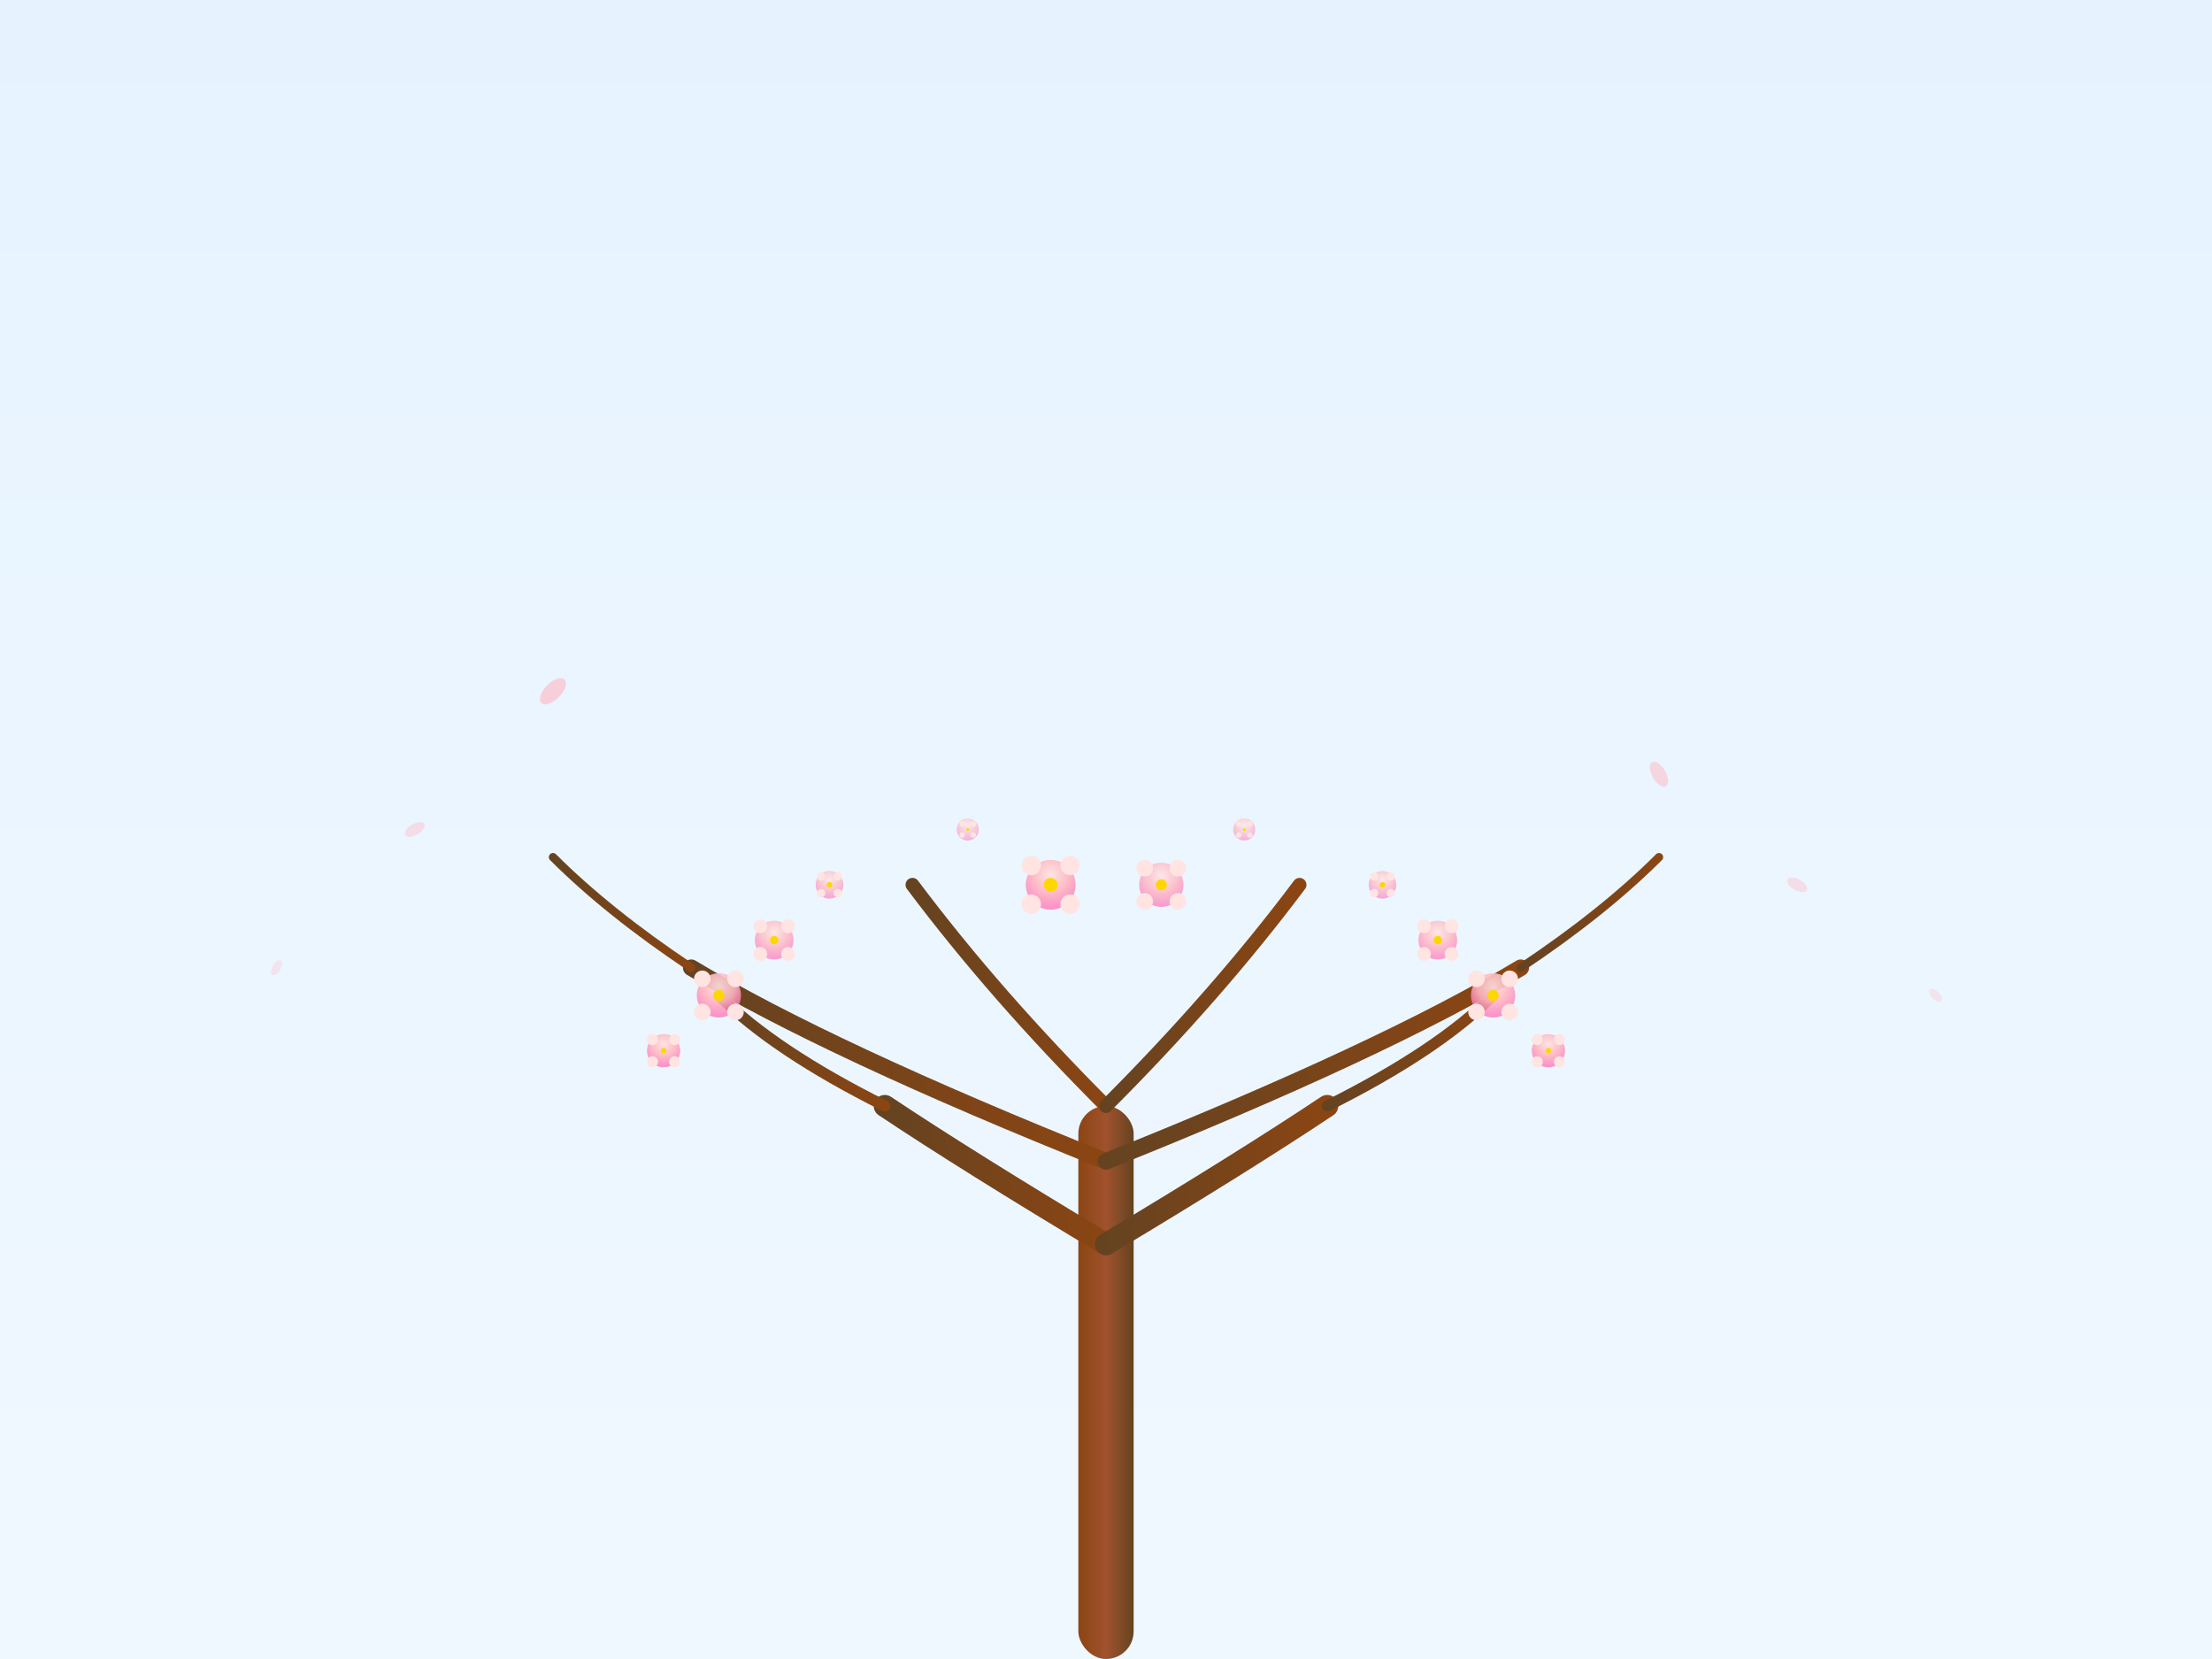 <svg xmlns="http://www.w3.org/2000/svg" viewBox="0 0 800 600">
  <rect x="0" y="0" width="800" height="600" fill="#333333" stroke="none"/>
  <defs>
    <!-- Gradientes para as flores -->
    <radialGradient id="flowerGradient" cx="50%" cy="30%" r="70%">
      <stop offset="0%" style="stop-color:#FFE4E1;stop-opacity:1" />
      <stop offset="50%" style="stop-color:#FFB6C1;stop-opacity:1" />
      <stop offset="100%" style="stop-color:#FF69B4;stop-opacity:0.8" />
    </radialGradient>
    
    <!-- Gradiente para o tronco -->
    <linearGradient id="trunkGradient" x1="0%" y1="0%" x2="100%" y2="0%">
      <stop offset="0%" style="stop-color:#8B4513;stop-opacity:1" />
      <stop offset="50%" style="stop-color:#A0522D;stop-opacity:1" />
      <stop offset="100%" style="stop-color:#654321;stop-opacity:1" />
    </linearGradient>
    
    <!-- Gradiente para os galhos -->
    <linearGradient id="branchGradient" x1="0%" y1="0%" x2="100%" y2="0%">
      <stop offset="0%" style="stop-color:#654321;stop-opacity:1" />
      <stop offset="100%" style="stop-color:#8B4513;stop-opacity:1" />
    </linearGradient>
    
    <!-- Gradiente de fundo -->
    <linearGradient id="backgroundGradient" x1="0%" y1="0%" x2="0%" y2="100%">
      <stop offset="0%" style="stop-color:#E6F3FF;stop-opacity:1" />
      <stop offset="100%" style="stop-color:#F0F8FF;stop-opacity:1" />
    </linearGradient>
  </defs>
  
  <!-- Fundo -->
  <rect width="800" height="600" fill="url(#backgroundGradient)"/>
  
  <!-- Tronco principal -->
  <rect x="390" y="400" width="20" height="200" fill="url(#trunkGradient)" rx="10"/>
  
  <!-- Galhos principais -->
  <path d="M400 450 Q350 420 320 400" stroke="url(#branchGradient)" stroke-width="8" fill="none" stroke-linecap="round"/>
  <path d="M400 450 Q450 420 480 400" stroke="url(#branchGradient)" stroke-width="8" fill="none" stroke-linecap="round"/>
  <path d="M400 420 Q300 380 250 350" stroke="url(#branchGradient)" stroke-width="6" fill="none" stroke-linecap="round"/>
  <path d="M400 420 Q500 380 550 350" stroke="url(#branchGradient)" stroke-width="6" fill="none" stroke-linecap="round"/>
  <path d="M400 400 Q360 360 330 320" stroke="url(#branchGradient)" stroke-width="5" fill="none" stroke-linecap="round"/>
  <path d="M400 400 Q440 360 470 320" stroke="url(#branchGradient)" stroke-width="5" fill="none" stroke-linecap="round"/>
  
  <!-- Galhos secundários -->
  <path d="M320 400 Q280 380 260 360" stroke="url(#branchGradient)" stroke-width="4" fill="none" stroke-linecap="round"/>
  <path d="M480 400 Q520 380 540 360" stroke="url(#branchGradient)" stroke-width="4" fill="none" stroke-linecap="round"/>
  <path d="M250 350 Q220 330 200 310" stroke="url(#branchGradient)" stroke-width="3" fill="none" stroke-linecap="round"/>
  <path d="M550 350 Q580 330 600 310" stroke="url(#branchGradient)" stroke-width="3" fill="none" stroke-linecap="round"/>
  
  <!-- Flores de sakura - Grupo 1 (lado esquerdo) -->
  <g transform="translate(260,360)">
    <circle cx="0" cy="0" r="8" fill="url(#flowerGradient)" opacity="0.9"/>
    <circle cx="-6" cy="-6" r="3" fill="#FFE4E1"/>
    <circle cx="6" cy="-6" r="3" fill="#FFE4E1"/>
    <circle cx="-6" cy="6" r="3" fill="#FFE4E1"/>
    <circle cx="6" cy="6" r="3" fill="#FFE4E1"/>
    <circle cx="0" cy="0" r="2" fill="#FFD700"/>
  </g>
  
  <g transform="translate(280,340)">
    <circle cx="0" cy="0" r="7" fill="url(#flowerGradient)" opacity="0.8"/>
    <circle cx="-5" cy="-5" r="2.5" fill="#FFE4E1"/>
    <circle cx="5" cy="-5" r="2.5" fill="#FFE4E1"/>
    <circle cx="-5" cy="5" r="2.5" fill="#FFE4E1"/>
    <circle cx="5" cy="5" r="2.5" fill="#FFE4E1"/>
    <circle cx="0" cy="0" r="1.5" fill="#FFD700"/>
  </g>
  
  <g transform="translate(240,380)">
    <circle cx="0" cy="0" r="6" fill="url(#flowerGradient)" opacity="0.9"/>
    <circle cx="-4" cy="-4" r="2" fill="#FFE4E1"/>
    <circle cx="4" cy="-4" r="2" fill="#FFE4E1"/>
    <circle cx="-4" cy="4" r="2" fill="#FFE4E1"/>
    <circle cx="4" cy="4" r="2" fill="#FFE4E1"/>
    <circle cx="0" cy="0" r="1" fill="#FFD700"/>
  </g>
  
  <!-- Flores de sakura - Grupo 2 (lado direito) -->
  <g transform="translate(540,360)">
    <circle cx="0" cy="0" r="8" fill="url(#flowerGradient)" opacity="0.9"/>
    <circle cx="-6" cy="-6" r="3" fill="#FFE4E1"/>
    <circle cx="6" cy="-6" r="3" fill="#FFE4E1"/>
    <circle cx="-6" cy="6" r="3" fill="#FFE4E1"/>
    <circle cx="6" cy="6" r="3" fill="#FFE4E1"/>
    <circle cx="0" cy="0" r="2" fill="#FFD700"/>
  </g>
  
  <g transform="translate(520,340)">
    <circle cx="0" cy="0" r="7" fill="url(#flowerGradient)" opacity="0.8"/>
    <circle cx="-5" cy="-5" r="2.5" fill="#FFE4E1"/>
    <circle cx="5" cy="-5" r="2.5" fill="#FFE4E1"/>
    <circle cx="-5" cy="5" r="2.5" fill="#FFE4E1"/>
    <circle cx="5" cy="5" r="2.5" fill="#FFE4E1"/>
    <circle cx="0" cy="0" r="1.5" fill="#FFD700"/>
  </g>
  
  <g transform="translate(560,380)">
    <circle cx="0" cy="0" r="6" fill="url(#flowerGradient)" opacity="0.9"/>
    <circle cx="-4" cy="-4" r="2" fill="#FFE4E1"/>
    <circle cx="4" cy="-4" r="2" fill="#FFE4E1"/>
    <circle cx="-4" cy="4" r="2" fill="#FFE4E1"/>
    <circle cx="4" cy="4" r="2" fill="#FFE4E1"/>
    <circle cx="0" cy="0" r="1" fill="#FFD700"/>
  </g>
  
  <!-- Flores de sakura - Grupo 3 (centro superior) -->
  <g transform="translate(380,320)">
    <circle cx="0" cy="0" r="9" fill="url(#flowerGradient)" opacity="0.9"/>
    <circle cx="-7" cy="-7" r="3.5" fill="#FFE4E1"/>
    <circle cx="7" cy="-7" r="3.5" fill="#FFE4E1"/>
    <circle cx="-7" cy="7" r="3.5" fill="#FFE4E1"/>
    <circle cx="7" cy="7" r="3.5" fill="#FFE4E1"/>
    <circle cx="0" cy="0" r="2.5" fill="#FFD700"/>
  </g>
  
  <g transform="translate(420,320)">
    <circle cx="0" cy="0" r="8" fill="url(#flowerGradient)" opacity="0.8"/>
    <circle cx="-6" cy="-6" r="3" fill="#FFE4E1"/>
    <circle cx="6" cy="-6" r="3" fill="#FFE4E1"/>
    <circle cx="-6" cy="6" r="3" fill="#FFE4E1"/>
    <circle cx="6" cy="6" r="3" fill="#FFE4E1"/>
    <circle cx="0" cy="0" r="2" fill="#FFD700"/>
  </g>
  
  <!-- Flores menores espalhadas -->
  <g transform="translate(300,320)">
    <circle cx="0" cy="0" r="5" fill="url(#flowerGradient)" opacity="0.7"/>
    <circle cx="-3" cy="-3" r="1.5" fill="#FFE4E1"/>
    <circle cx="3" cy="-3" r="1.5" fill="#FFE4E1"/>
    <circle cx="-3" cy="3" r="1.5" fill="#FFE4E1"/>
    <circle cx="3" cy="3" r="1.5" fill="#FFE4E1"/>
    <circle cx="0" cy="0" r="1" fill="#FFD700"/>
  </g>
  
  <g transform="translate(500,320)">
    <circle cx="0" cy="0" r="5" fill="url(#flowerGradient)" opacity="0.7"/>
    <circle cx="-3" cy="-3" r="1.5" fill="#FFE4E1"/>
    <circle cx="3" cy="-3" r="1.5" fill="#FFE4E1"/>
    <circle cx="-3" cy="3" r="1.5" fill="#FFE4E1"/>
    <circle cx="3" cy="3" r="1.5" fill="#FFE4E1"/>
    <circle cx="0" cy="0" r="1" fill="#FFD700"/>
  </g>
  
  <g transform="translate(350,300)">
    <circle cx="0" cy="0" r="4" fill="url(#flowerGradient)" opacity="0.6"/>
    <circle cx="-2" cy="-2" r="1" fill="#FFE4E1"/>
    <circle cx="2" cy="-2" r="1" fill="#FFE4E1"/>
    <circle cx="-2" cy="2" r="1" fill="#FFE4E1"/>
    <circle cx="2" cy="2" r="1" fill="#FFE4E1"/>
    <circle cx="0" cy="0" r="0.5" fill="#FFD700"/>
  </g>
  
  <g transform="translate(450,300)">
    <circle cx="0" cy="0" r="4" fill="url(#flowerGradient)" opacity="0.6"/>
    <circle cx="-2" cy="-2" r="1" fill="#FFE4E1"/>
    <circle cx="2" cy="-2" r="1" fill="#FFE4E1"/>
    <circle cx="-2" cy="2" r="1" fill="#FFE4E1"/>
    <circle cx="2" cy="2" r="1" fill="#FFE4E1"/>
    <circle cx="0" cy="0" r="0.5" fill="#FFD700"/>
  </g>
  
  <!-- Pétalas caindo -->
  <ellipse cx="200" cy="250" rx="3" ry="6" fill="#FFB6C1" opacity="0.6" transform="rotate(45 200 250)"/>
  <ellipse cx="600" cy="280" rx="2.5" ry="5" fill="#FFB6C1" opacity="0.5" transform="rotate(-30 600 280)"/>
  <ellipse cx="150" cy="300" rx="2" ry="4" fill="#FFB6C1" opacity="0.4" transform="rotate(60 150 300)"/>
  <ellipse cx="650" cy="320" rx="2" ry="4" fill="#FFB6C1" opacity="0.4" transform="rotate(-60 650 320)"/>
  <ellipse cx="100" cy="350" rx="1.5" ry="3" fill="#FFB6C1" opacity="0.3" transform="rotate(30 100 350)"/>
  <ellipse cx="700" cy="360" rx="1.5" ry="3" fill="#FFB6C1" opacity="0.3" transform="rotate(-45 700 360)"/>
</svg>